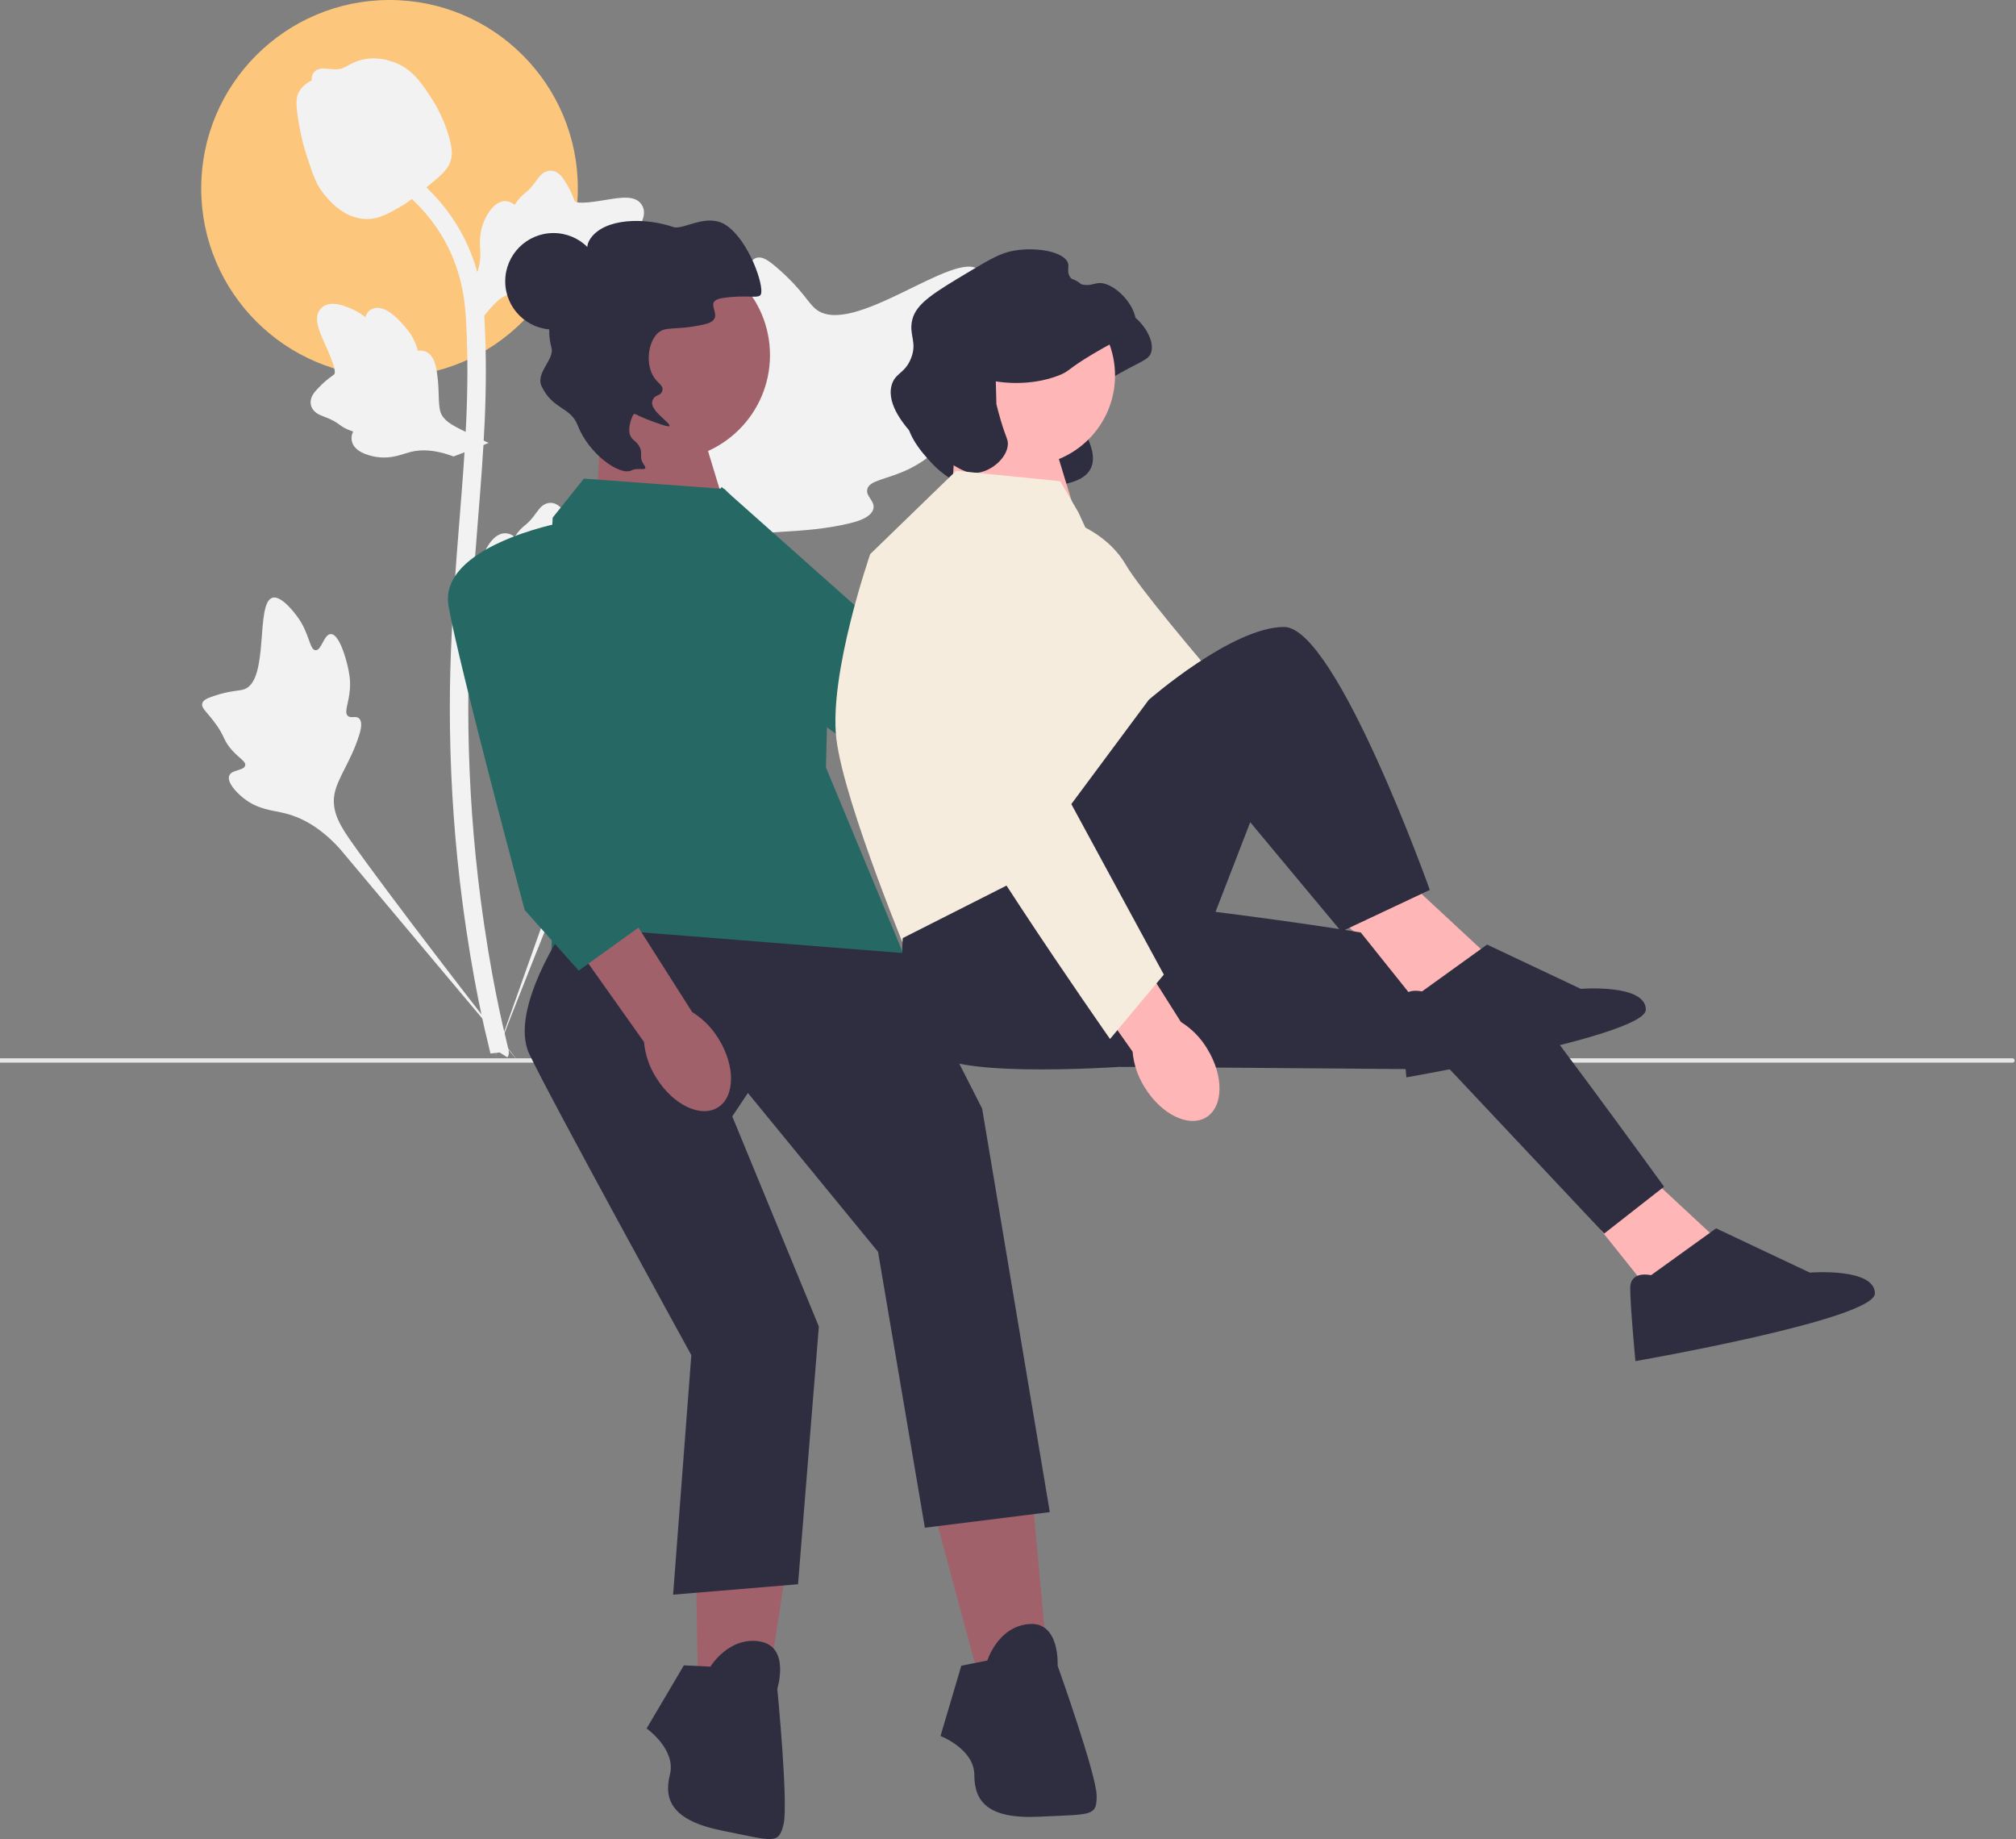 <svg width="432" height="394" viewBox="0 0 432 394" fill="none" xmlns="http://www.w3.org/2000/svg">
<rect x="0" y="0" width="432" height="394" fill="#808080" stroke="none"/>
<g clip-path="url(#clip0_348_453)">
<path d="M83.469 80.708C105.756 80.708 123.823 62.641 123.823 40.354C123.823 18.067 105.756 0 83.469 0C61.182 0 43.115 18.067 43.115 40.354C43.115 62.641 61.182 80.708 83.469 80.708Z" fill="#FCC77D"/>
<path d="M209.142 83.721C207.81 81.475 202.048 83.88 200.989 81.842C199.934 79.811 205.287 76.717 208.345 69.649C208.897 68.374 212.372 60.342 209.799 57.864C204.922 53.166 182.606 72.553 174.796 66.208C173.082 64.816 171.885 62.036 166.698 57.524C164.634 55.728 163.386 54.918 162.178 55.219C160.465 55.647 160.329 57.941 158.492 62.45C155.736 69.213 154.106 68.804 152.501 74.2C151.309 78.205 151.581 80.534 150.178 80.987C148.194 81.629 146.367 77.381 143.852 77.761C141.285 78.15 139.733 83.096 139.243 86.8C138.323 93.75 140.875 98.336 142.29 103.158C143.827 108.399 144.74 116.368 141.19 127.651L106.05 226.656C113.808 206.34 136.27 150.65 145.709 129.955C148.434 123.981 151.442 117.921 157.619 115.53C163.567 113.227 171.735 114.602 182.148 112.093C183.364 111.8 186.739 110.942 187.164 108.957C187.515 107.315 185.53 106.399 185.835 104.862C186.244 102.801 190.148 102.776 194.945 100.397C198.327 98.72 200.435 96.725 202.247 95.01C202.793 94.493 210.915 86.71 209.142 83.721Z" fill="#F2F2F2"/>
<path d="M70.893 135.842C69.407 135.847 68.925 139.369 67.619 139.301C66.318 139.233 66.344 135.713 63.757 132.172C63.291 131.534 60.351 127.51 58.392 128.058C54.679 129.096 57.756 145.643 52.388 147.646C51.211 148.085 49.501 147.871 45.789 149.115C44.313 149.61 43.555 149.988 43.354 150.668C43.07 151.632 44.156 152.361 45.839 154.564C48.363 157.867 47.693 158.549 49.877 160.894C51.499 162.635 52.721 163.173 52.539 163.992C52.281 165.152 49.669 164.823 49.13 166.167C48.58 167.539 50.56 169.727 52.236 171.037C55.382 173.493 58.369 173.564 61.144 174.261C64.16 175.018 68.335 176.87 72.848 181.868L111.302 227.681C103.569 218.012 82.717 190.919 75.283 180.315C73.137 177.254 71.031 174.029 71.639 170.307C72.225 166.723 75.257 163.111 77.03 157.276C77.237 156.595 77.79 154.691 76.938 153.91C76.234 153.264 75.211 153.974 74.545 153.381C73.651 152.585 74.765 150.662 74.982 147.621C75.135 145.477 74.764 143.867 74.445 142.483C74.348 142.065 72.872 135.834 70.893 135.842Z" fill="#F2F2F2"/>
<path d="M100.547 142.498L99.651 134.504L100.061 133.898C101.954 131.095 102.919 128.358 102.931 125.76C102.932 125.347 102.913 124.934 102.894 124.514C102.817 122.846 102.72 120.773 103.801 118.357C104.407 117.01 106.109 113.891 108.669 114.277C109.358 114.373 109.879 114.69 110.274 115.06C110.332 114.968 110.392 114.875 110.456 114.774C111.253 113.559 111.884 113.037 112.492 112.536C112.959 112.15 113.442 111.752 114.198 110.81C114.53 110.397 114.789 110.034 115.007 109.729C115.669 108.807 116.534 107.707 118.058 107.726C119.687 107.803 120.541 109.15 121.106 110.042C122.115 111.632 122.573 112.779 122.876 113.539C122.986 113.817 123.111 114.13 123.175 114.226C123.7 114.998 127.967 114.276 129.575 114.014C133.186 113.412 136.311 112.891 137.599 115.168C138.521 116.797 137.836 118.951 135.501 121.742C134.773 122.611 133.999 123.271 133.312 123.788C133.881 124.128 134.391 124.649 134.597 125.467C135.084 127.405 133.418 129.347 129.649 131.246C128.712 131.721 127.452 132.354 125.686 132.659C124.854 132.801 124.105 132.836 123.465 132.855C123.451 133.226 123.364 133.627 123.138 134.041C122.476 135.256 121.098 135.835 119.022 135.696C116.736 135.577 114.855 135.141 113.195 134.758C111.745 134.427 110.496 134.145 109.516 134.21C107.698 134.357 106.297 135.812 104.652 137.7L100.547 142.498Z" fill="#F2F2F2"/>
<path d="M104.701 94.9L97.195 97.793L96.505 97.551C93.314 96.431 90.422 96.192 87.906 96.839C87.506 96.942 87.112 97.066 86.71 97.191C85.116 97.689 83.135 98.308 80.524 97.875C79.067 97.631 75.618 96.775 75.342 94.202C75.261 93.511 75.435 92.926 75.693 92.45C75.589 92.417 75.484 92.383 75.371 92.347C73.992 91.884 73.328 91.406 72.689 90.945C72.197 90.591 71.69 90.225 70.587 89.732C70.103 89.516 69.686 89.358 69.336 89.224C68.276 88.818 66.992 88.26 66.624 86.781C66.286 85.185 67.373 84.018 68.092 83.245C69.374 81.865 70.367 81.132 71.025 80.646C71.266 80.469 71.537 80.269 71.614 80.182C72.228 79.479 70.447 75.534 69.786 74.046C68.287 70.705 66.99 67.815 68.867 65.992C70.209 64.686 72.466 64.803 75.758 66.354C76.783 66.837 77.617 67.418 78.292 67.952C78.476 67.315 78.851 66.69 79.59 66.283C81.341 65.321 83.642 66.439 86.435 69.604C87.132 70.389 88.064 71.447 88.807 73.078C89.156 73.847 89.38 74.562 89.561 75.177C89.923 75.096 90.333 75.078 90.79 75.192C92.134 75.524 93.044 76.71 93.436 78.754C93.9 80.995 93.955 82.926 94.007 84.629C94.053 86.115 94.097 87.394 94.409 88.326C95.013 90.047 96.776 91.034 99.019 92.145L104.701 94.9Z" fill="#F2F2F2"/>
<path d="M100.547 71.348L99.651 63.353L100.061 62.748C101.954 59.945 102.919 57.208 102.931 54.61C102.932 54.197 102.913 53.784 102.894 53.364C102.817 51.696 102.72 49.623 103.801 47.207C104.407 45.859 106.109 42.74 108.669 43.126C109.358 43.223 109.879 43.539 110.274 43.91C110.332 43.817 110.392 43.725 110.456 43.624C111.253 42.408 111.884 41.887 112.492 41.385C112.959 40.999 113.442 40.602 114.198 39.66C114.53 39.247 114.789 38.884 115.007 38.579C115.669 37.657 116.534 36.556 118.058 36.576C119.687 36.653 120.541 38 121.106 38.892C122.115 40.482 122.573 41.629 122.876 42.389C122.986 42.667 123.111 42.98 123.175 43.076C123.7 43.848 127.967 43.126 129.575 42.864C133.186 42.262 136.311 41.741 137.599 44.018C138.521 45.647 137.836 47.801 135.501 50.592C134.773 51.46 133.999 52.12 133.312 52.638C133.881 52.977 134.391 53.499 134.597 54.317C135.084 56.255 133.418 58.196 129.649 60.096C128.712 60.57 127.452 61.203 125.686 61.508C124.854 61.651 124.105 61.686 123.465 61.705C123.451 62.076 123.364 62.477 123.138 62.89C122.476 64.106 121.098 64.685 119.022 64.546C116.736 64.427 114.855 63.99 113.195 63.608C111.745 63.276 110.496 62.995 109.516 63.06C107.698 63.207 106.297 64.662 104.652 66.55L100.547 71.348Z" fill="#F2F2F2"/>
<path d="M108.726 226.526L107.051 225.476L105.098 225.7C105.067 225.518 104.961 225.101 104.801 224.449C103.926 220.874 101.261 209.996 99.037 192.865C97.486 180.906 96.607 168.612 96.426 156.317C96.245 144.003 96.827 134.681 97.294 127.189C97.648 121.537 98.076 116.156 98.497 110.914C99.616 96.91 100.672 83.681 99.886 69.035C99.713 65.766 99.348 58.961 95.372 51.719C93.066 47.519 89.889 43.79 85.928 40.64L88.391 37.544C92.763 41.026 96.277 45.157 98.838 49.82C103.247 57.849 103.644 65.264 103.835 68.827C104.634 83.731 103.567 97.087 102.436 111.227C102.019 116.45 101.591 121.808 101.24 127.436C100.776 134.859 100.199 144.1 100.379 156.256C100.556 168.403 101.425 180.547 102.955 192.356C105.152 209.271 107.779 219.987 108.641 223.507C109.101 225.387 109.197 225.781 108.726 226.526Z" fill="#F2F2F2"/>
<path d="M78.679 46.921C78.517 46.921 78.353 46.917 78.187 46.905C74.821 46.724 71.704 44.709 68.921 40.918C67.616 39.135 66.948 37.1 65.616 33.044C65.41 32.418 64.406 29.245 63.796 24.879C63.397 22.027 63.447 20.834 64.013 19.78C64.64 18.607 65.655 17.788 66.798 17.236C66.748 16.858 66.788 16.468 66.952 16.07C67.626 14.422 69.417 14.638 70.386 14.743C70.876 14.804 71.488 14.885 72.148 14.851C73.186 14.8 73.744 14.492 74.589 14.028C75.398 13.585 76.404 13.033 77.896 12.727C80.837 12.114 83.302 12.948 84.114 13.222C88.389 14.646 90.497 17.97 92.937 21.818C93.423 22.59 95.093 25.4 96.195 29.253C96.99 32.032 96.878 33.267 96.638 34.186C96.152 36.074 95.004 37.154 92.087 39.54C89.042 42.038 87.513 43.288 86.201 44.049C83.145 45.813 81.227 46.921 78.679 46.921Z" fill="#F2F2F2"/>
<path d="M128.94 88.582L128.901 89.225L127.657 109.777L156.648 112.823L148.544 86.197L128.94 88.582Z" fill="#A0616A"/>
<path d="M216.833 87.161C216.861 87.166 216.903 87.173 216.955 87.182C217.961 87.348 224.044 88.287 230.176 85.951C232.774 84.961 231.888 84.715 237.674 81.274C244.457 77.24 246.198 77.268 246.703 75.387C247.712 71.632 242.326 65.728 238.761 66.116C237.822 66.219 236.817 66.778 235.254 66.399C234.91 66.315 233.407 65.95 232.674 64.706C232.02 63.596 232.574 62.795 232.311 61.884C231.62 59.494 225.866 58.301 220.821 59.144C217.92 59.628 215.663 60.952 211.267 63.579C203.617 68.151 199.792 70.438 198.933 73.94C198.118 77.26 200.074 78.691 198.651 82.245C197.327 85.554 195.223 85.333 194.5 88.01C193.335 92.317 197.658 97.045 199.459 99.015C201.433 101.174 203.322 102.359 205.829 103.932C208.975 105.907 210.549 106.894 212.44 106.794C215.87 106.612 226.061 107.232 226.194 104.394C226.243 103.33 238.603 104.201 232.517 92.75C231.771 91.346 217.147 92.846 216.954 92.039" fill="#2F2E41"/>
<path d="M204.792 92.486L204.753 93.13L203.509 113.681L232.499 116.727L224.395 90.101L204.792 92.486Z" fill="#FFB6B6"/>
<path d="M431.707 227.194C431.707 227.453 431.497 227.663 431.238 227.663H0V226.726H431.238C431.497 226.726 431.707 226.936 431.707 227.194Z" fill="#E6E6E6"/>
<path d="M287.886 197.508C292.537 202.516 298.89 204.176 302.077 201.216C305.264 198.256 304.076 191.798 299.424 186.789C297.592 184.762 295.303 183.204 292.746 182.244L272.773 161.273L263.132 170.855L283.845 190.511C284.614 193.133 286 195.532 287.886 197.508Z" fill="#FFB6B6"/>
<path d="M245.985 183.134C252.452 185.342 258.834 183.794 260.239 179.678C261.643 175.562 257.539 170.436 251.069 168.228C248.496 167.311 245.741 167.023 243.035 167.388L215.512 158.378L211.56 171.384L239.111 178.885C241.03 180.83 243.387 182.287 245.985 183.134Z" fill="#A0616A"/>
<path d="M154.657 104.34C154.657 104.34 137.596 124.865 147.466 133.357C157.336 141.849 201.412 173.286 201.412 173.286L218.595 175.962L222.99 159.352L184.19 130.601L154.657 104.34Z" fill="#256864"/>
<path d="M219.615 99.77C230.286 99.77 238.936 91.12 238.936 80.449C238.936 69.779 230.286 61.128 219.615 61.128C208.944 61.128 200.294 69.779 200.294 80.449C200.294 91.12 208.944 99.77 219.615 99.77Z" fill="#FFB6B6"/>
<path d="M213.392 81.7C213.42 81.704 213.462 81.712 213.514 81.72C214.52 81.887 220.603 82.825 226.735 80.489C229.333 79.499 228.447 79.253 234.233 75.812C241.016 71.778 242.757 71.807 243.262 69.926C244.271 66.17 238.885 60.266 235.32 60.655C234.381 60.757 233.376 61.316 231.813 60.937C231.469 60.854 229.966 60.489 229.233 59.244C228.579 58.134 229.133 57.333 228.87 56.422C228.179 54.032 222.425 52.839 217.38 53.682C214.479 54.167 212.222 55.49 207.827 58.117C200.176 62.69 196.351 64.976 195.492 68.479C194.677 71.799 196.633 73.229 195.21 76.783C193.886 80.092 191.782 79.871 191.059 82.548C189.894 86.856 194.217 91.584 196.018 93.553C197.993 95.712 199.881 96.897 202.388 98.471C205.534 100.445 207.108 101.433 208.999 101.332C212.429 101.15 215.84 98.042 215.973 95.204C216.023 94.141 215.579 93.822 214.481 90.165C214.023 88.642 213.706 87.384 213.513 86.578" fill="#2F2E41"/>
<path d="M336.506 255.351L356.584 280.449L367.181 264.832L351.565 250.331L336.506 255.351Z" fill="#FFB6B6"/>
<path d="M253.961 194.558C253.961 194.558 315.69 201.808 320.799 206.828C325.909 211.848 356.584 254.235 356.584 254.235L343.756 264.274L310.681 229.111L240.174 228.561L253.961 194.558Z" fill="#2F2E41"/>
<path d="M287.425 194.558L307.504 219.656L318.101 204.04L302.484 189.539L287.425 194.558Z" fill="#FFB6B6"/>
<path d="M304.715 212.405C304.715 212.405 300.253 211.29 300.253 215.194C300.253 219.098 301.369 230.811 301.369 230.811C301.369 230.811 352.68 221.887 352.68 216.31C352.68 210.732 338.737 211.848 338.737 211.848L318.659 202.366L304.715 212.405Z" fill="#2F2E41"/>
<path d="M199.861 322.836L209.343 357.974L224.402 355.185L221.055 318.932L199.861 322.836Z" fill="#A0616A"/>
<path d="M211.574 355.743L205.997 356.858L201.535 371.917C201.535 371.917 208.786 374.705 208.786 380.283C208.786 385.86 211.574 389.764 222.729 389.206C233.884 388.649 234.999 389.206 234.999 384.745C234.999 380.283 226.633 356.858 226.633 356.858C226.633 356.858 227.191 347.377 220.498 347.934C213.805 348.492 211.574 355.743 211.574 355.743Z" fill="#2F2E41"/>
<path d="M148.876 322.29L149.523 358.678L164.808 359.637L170.383 323.66L148.876 322.29Z" fill="#A0616A"/>
<path d="M152.23 357.057L146.548 356.782L138.557 370.302C138.557 370.302 144.911 374.771 143.554 380.181C142.197 385.591 143.951 390.056 154.907 392.229C165.862 394.402 166.808 395.215 167.894 390.887C168.979 386.559 166.564 361.803 166.564 361.803C166.564 361.803 169.412 352.742 162.785 351.655C156.158 350.567 152.23 357.057 152.23 357.057Z" fill="#2F2E41"/>
<path d="M155.243 104.763L125.125 102.532L118.433 110.898C118.433 110.898 115.086 167.229 117.317 172.806C119.548 178.384 117.875 210.174 117.875 210.174L193.799 204.876L176.994 164.44L177.552 141.016L162.493 112.571L155.243 104.763Z" fill="#256864"/>
<path d="M121.221 198.462C121.221 198.462 108.951 216.31 113.413 225.791C117.875 235.272 148.14 290.325 148.14 290.325L144.236 341.636L171.007 339.405L175.469 284.19L156.916 239.177L160.262 234.157L188.149 268.179L198.188 327.298L224.959 323.952L210.458 237.503L193.511 204.184L121.221 198.462Z" fill="#2F2E41"/>
<path d="M227.191 103.09L204.881 100.859L186.476 118.707C186.476 118.707 177.552 144.362 179.226 158.306C180.899 172.249 195.4 206.828 195.4 206.828L218.267 190.096L244.48 191.212V138.998L231.095 109.783L227.191 103.09Z" fill="#F6ECDE"/>
<path d="M222.861 109.777C222.861 109.777 235.69 111.442 241.24 120.988C246.79 130.535 286.8 175.453 286.8 175.453L279.22 182.389L239.797 156.954L224.66 130.919L222.861 109.777Z" fill="#F6ECDE"/>
<path d="M193.448 200.972C193.448 200.972 191.496 224.118 203.766 227.464C216.036 230.811 247.827 228.022 247.827 228.022L267.905 176.153L287.426 199.578L306.388 190.654C306.388 190.654 286.31 134.323 275.155 134.323C264.001 134.323 246.153 149.939 246.153 149.939L217.151 188.981L193.448 200.972Z" fill="#2F2E41"/>
<path d="M353.796 273.198C353.796 273.198 349.334 272.083 349.334 275.987C349.334 279.891 350.449 291.604 350.449 291.604C350.449 291.604 401.761 282.68 401.761 277.102C401.761 271.525 387.817 272.641 387.817 272.641L367.739 263.159L353.796 273.198Z" fill="#2F2E41"/>
<path d="M118.6 70.608C124.311 70.608 128.94 65.978 128.94 60.268C128.94 54.557 124.311 49.928 118.6 49.928C112.889 49.928 108.26 54.557 108.26 60.268C108.26 65.978 112.889 70.608 118.6 70.608Z" fill="#2F2E41"/>
<path d="M142.479 98.601C154.916 98.601 164.998 88.519 164.998 76.083C164.998 63.646 154.916 53.565 142.479 53.565C130.043 53.565 119.961 63.646 119.961 76.083C119.961 88.519 130.043 98.601 142.479 98.601Z" fill="#A0616A"/>
<path d="M135.34 100.77C132.946 102.038 126.212 97.383 123.802 91.146C122.252 87.134 118.484 87.801 116.079 82.797C114.677 79.882 118.862 77.029 118.172 74.509C116.921 69.941 118.489 65.854 118.689 65.354C120.413 61.032 122.955 61.132 125.004 56.102C126.238 53.074 125.447 52.719 126.484 51.17C129.477 46.698 138.163 46.528 144.288 48.643C146.408 49.374 151.514 45.454 155.659 48.294C160.543 51.641 163.792 61.287 163.044 63.054C162.59 64.128 160.062 63.034 154.803 63.861C149.935 64.626 156.36 68.263 150.882 69.503C144.403 70.969 142.451 69.631 140.656 71.681C138.758 73.847 138.407 78.233 140.139 80.836C140.998 82.128 142.107 82.583 141.968 83.482C141.714 85.124 140.256 84.231 139.778 85.973C139.222 87.998 143.837 90.653 143.436 91.266C143.355 91.389 143.009 91.523 138.503 89.786C136.704 89.093 136.01 88.494 135.808 88.716C135.482 89.074 133.864 92.67 135.702 94.2C138.563 96.58 136.58 97.525 137.884 99.389C139.23 101.312 136.861 99.964 135.34 100.77Z" fill="#2F2E41"/>
<path d="M140.612 230.878C144.205 236.691 150.118 239.548 153.817 237.261C157.516 234.973 157.601 228.407 154.005 222.592C152.6 220.25 150.655 218.278 148.333 216.841L132.795 192.403L121.482 199.939L138.001 223.231C138.248 225.952 139.143 228.574 140.612 230.878Z" fill="#A0616A"/>
<path d="M120.106 112.014C120.106 112.014 93.893 117.033 96.124 129.861C98.355 142.689 112.437 194.964 112.437 194.964L124.011 207.944L137.954 197.904L126.242 151.055L120.106 112.014Z" fill="#256864"/>
<path d="M245.288 232.953C248.866 238.775 254.772 241.648 258.477 239.37C262.181 237.092 262.283 230.526 258.702 224.702C257.303 222.356 255.363 220.379 253.044 218.937L237.569 194.459L226.237 201.966L242.696 225.3C242.936 228.021 243.825 230.645 245.288 232.953Z" fill="#FFB6B6"/>
<path d="M210.464 115.361L188.39 120.897C188.39 120.897 196.119 148.44 197.93 158.314C199.741 168.188 237.861 222.591 237.861 222.591L249.391 208.799L215.628 146.576L210.464 115.361Z" fill="#F6ECDE"/>
</g>
<defs>
<clipPath id="clip0_348_453">
<rect width="431.707" height="394" fill="white"/>
</clipPath>
</defs>
</svg>
